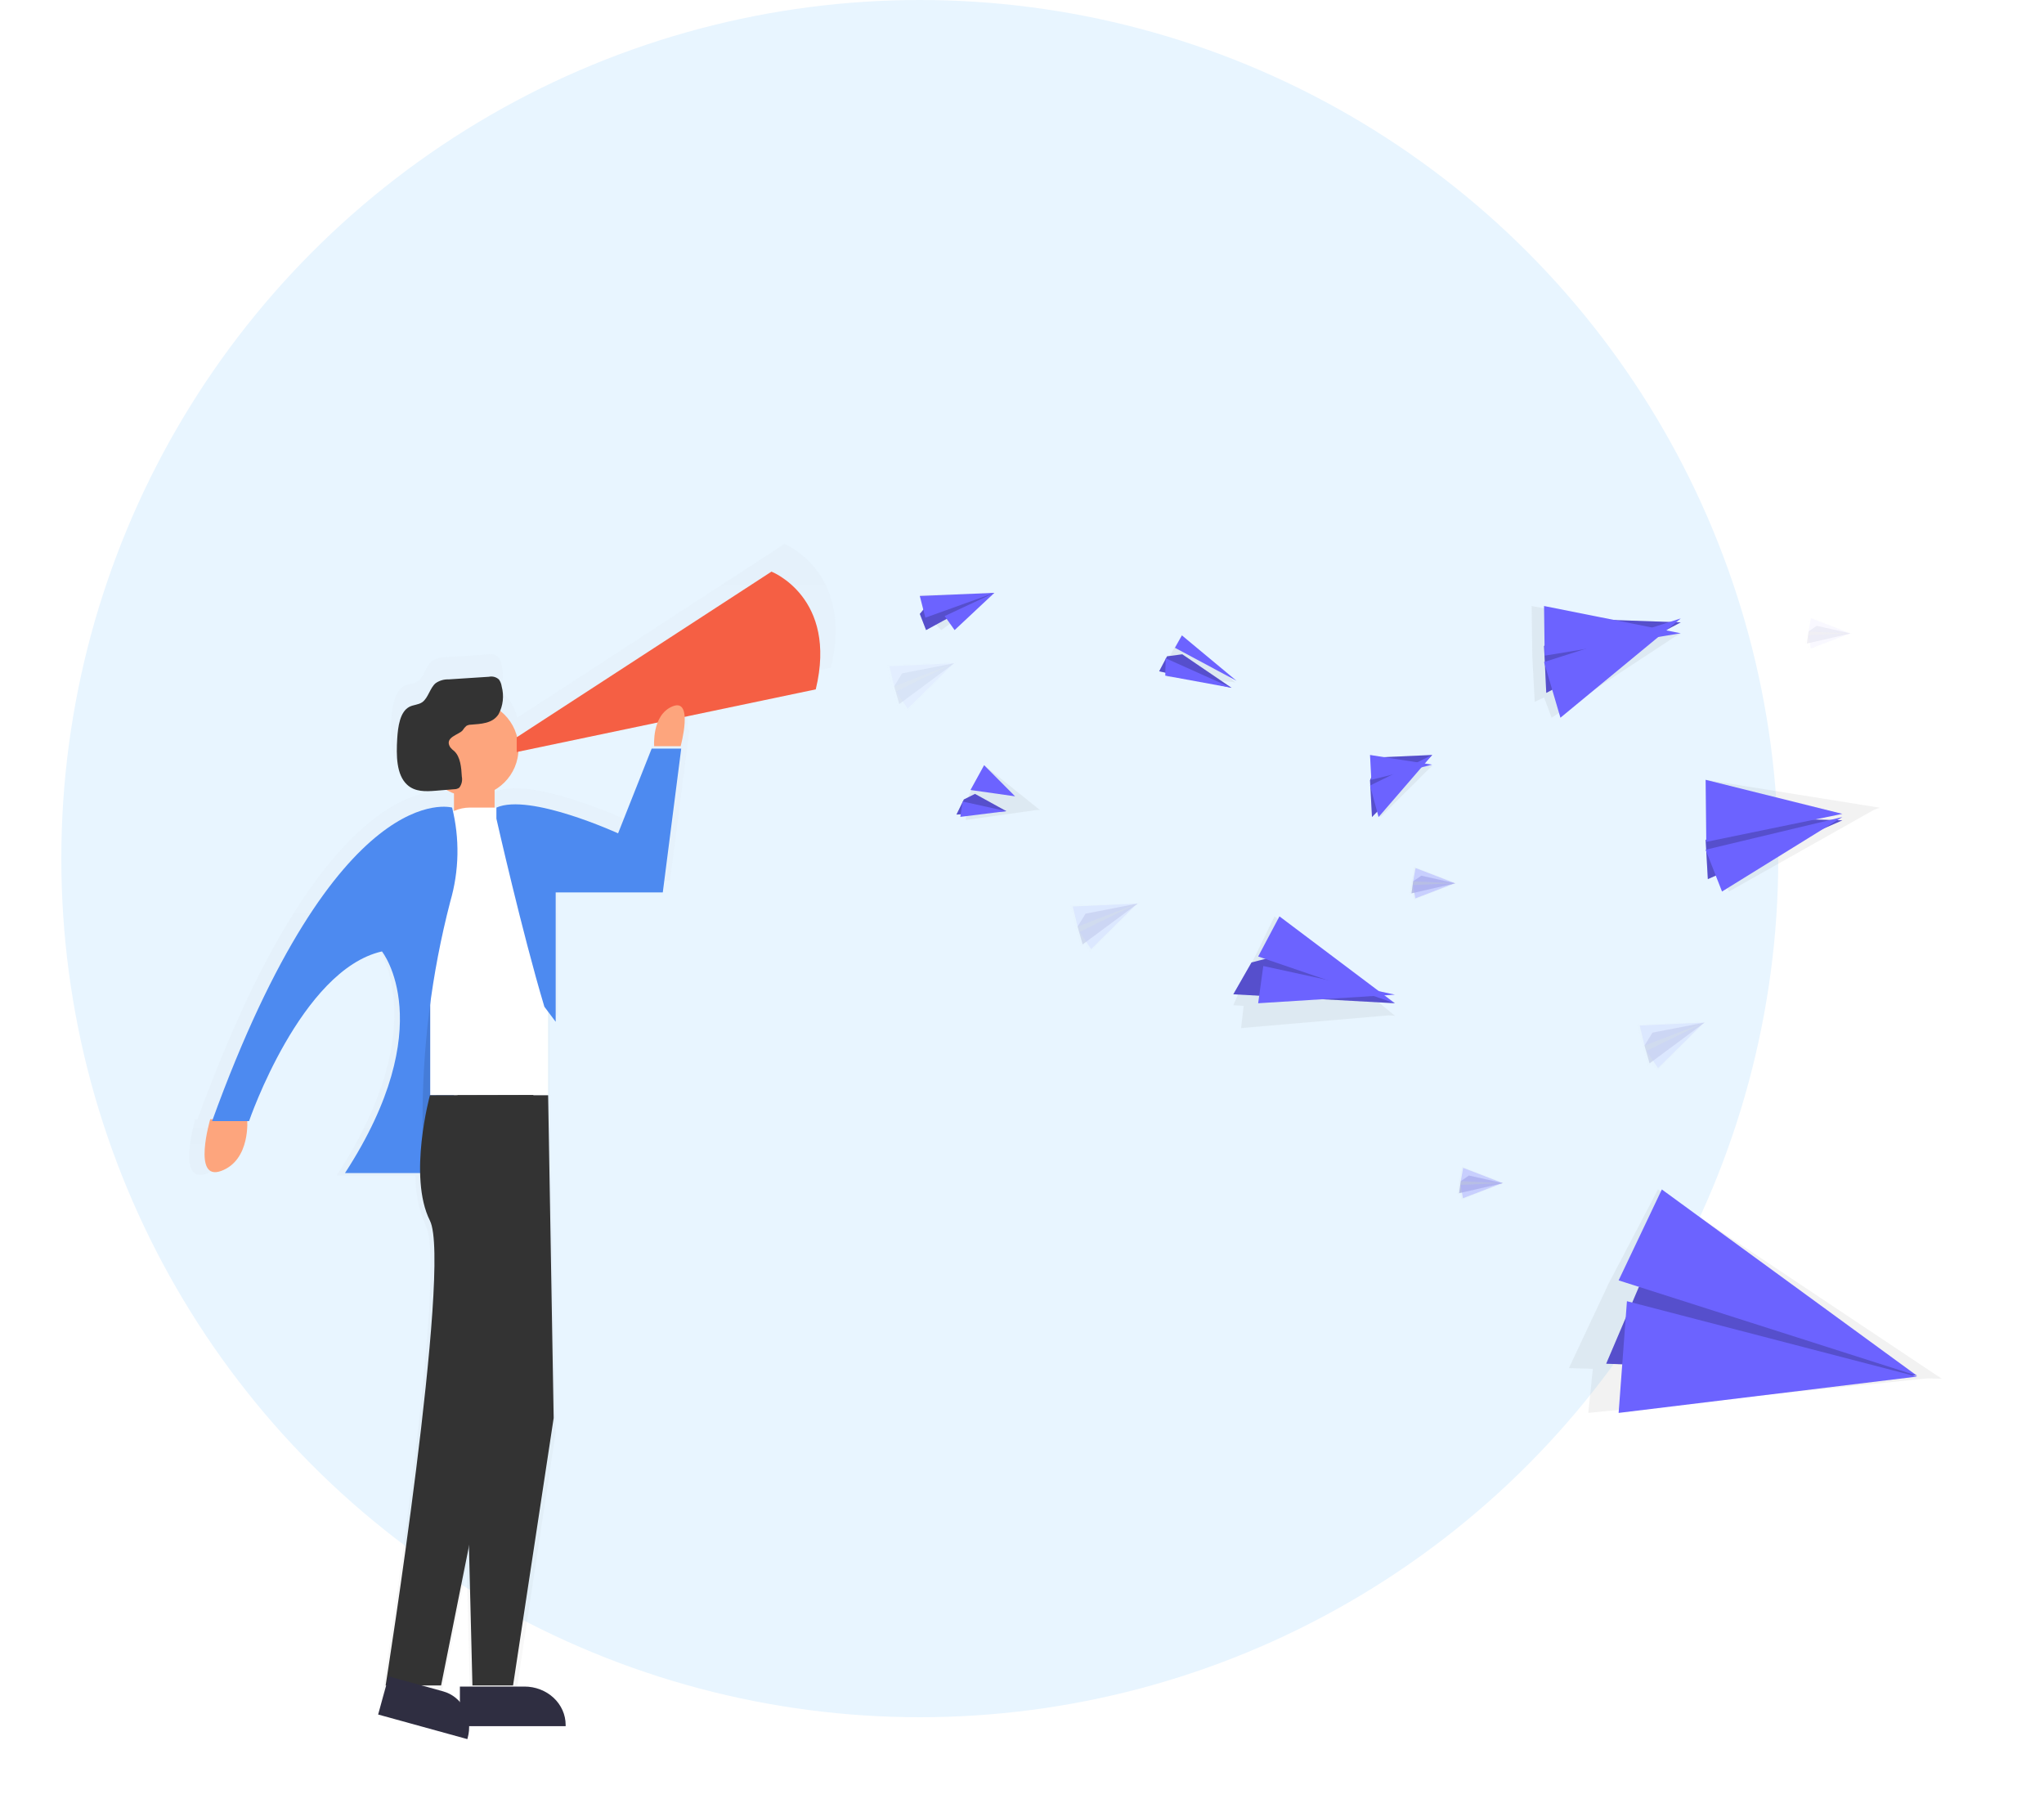 <svg width="200" height="176" viewBox="0 0 200 176" fill="none" xmlns="http://www.w3.org/2000/svg">
<circle cx="90" cy="84" r="84" fill="#E8F5FF"/>
<g opacity="0.5">
<path opacity="0.5" d="M76.755 53.215L50.62 70.22C50.364 69.168 49.768 68.23 48.924 67.551C49.231 66.731 49.28 65.838 49.067 64.99C49.028 64.746 48.932 64.514 48.789 64.312C48.654 64.186 48.49 64.094 48.312 64.044C48.133 63.995 47.946 63.989 47.764 64.028L43.613 64.299C43.13 64.276 42.653 64.414 42.257 64.692C41.673 65.18 41.497 66.203 40.9 66.636C40.5 66.921 39.991 66.894 39.544 67.117C38.587 67.625 38.377 69.15 38.302 70.39C38.2 72.084 38.207 74.075 39.313 75.132C40.12 75.884 41.239 75.81 42.257 75.756L43.281 75.674C43.54 75.828 43.812 75.957 44.095 76.061V77.504H43.905C43.905 77.504 32.191 74.116 19.324 109.51H19.1C19.1 109.51 17.201 115.946 20.239 114.815C22.885 113.825 22.953 110.526 22.905 109.699H23.081C23.081 109.699 28.392 94.171 36.735 92.274C36.735 92.274 42.806 99.848 32.944 114.998H40.663C40.638 116.692 40.981 118.373 41.667 119.923C43.939 124.469 37.115 167.648 37.115 167.648H42.806L45.669 153.338L46.028 167.648H50.2L54.371 140.134L53.801 106.989V98.405L54.561 99.415V86.156H65.556L67.455 71.386H67.259C67.305 70.354 67.262 69.32 67.13 68.296L81.306 65.322C83.538 55.857 76.755 53.215 76.755 53.215ZM64.342 71.616L61.018 80.105C61.018 80.105 51.916 75.939 48.504 77.456H48.314V75.654C49.012 75.251 49.6 74.684 50.027 74.001C50.454 73.318 50.706 72.541 50.763 71.738L64.43 68.872C64.253 69.774 64.221 70.698 64.335 71.609L64.342 71.616Z" fill="url(#paint0_linear)"/>
</g>
<path d="M20.572 109.495C20.572 109.495 18.767 115.627 21.657 114.55C24.546 113.472 24.187 109.495 24.187 109.495H20.572Z" fill="#FDA57D"/>
<path d="M48.396 76.656H44.422V80.268H48.396V76.656Z" fill="#FDA57D"/>
<path d="M44.414 96.507H41.165V112.748H44.414V96.507Z" fill="#4D8AF0"/>
<path opacity="0.1" d="M44.414 96.507H41.165V112.748H44.414V96.507Z" fill="black"/>
<path d="M45.968 79.007H49.726C50.76 79.007 51.752 79.418 52.483 80.148C53.215 80.879 53.626 81.87 53.626 82.903V107.151H42.095V82.903C42.095 81.874 42.502 80.888 43.228 80.158C43.953 79.428 44.938 79.014 45.968 79.007Z" fill="white"/>
<path d="M46.042 77.916C48.634 77.916 50.736 75.817 50.736 73.228C50.736 70.639 48.634 68.54 46.042 68.54C43.45 68.54 41.348 70.639 41.348 73.228C41.348 75.817 43.45 77.916 46.042 77.916Z" fill="#FDA57D"/>
<path d="M44.237 79.007C44.237 79.007 33.039 75.762 20.755 109.678H24.37C24.37 109.678 29.43 94.881 37.373 93.079C37.373 93.079 43.152 100.295 33.758 114.76H41.348V109.922C41.304 102.59 42.216 95.284 44.061 88.188C44.931 85.197 44.992 82.029 44.237 79.007V79.007Z" fill="#4D8AF0"/>
<path d="M48.572 79.008V80.092C48.572 80.092 51.102 91.277 53.266 98.493L54.372 99.963V87.307H64.852L66.656 73.235H63.766L60.477 81.528C60.477 81.528 51.821 77.558 48.572 79.008Z" fill="#4D8AF0"/>
<path d="M42.068 107.151C42.068 107.151 39.897 115.092 42.068 119.421C44.238 123.751 37.733 164.89 37.733 164.89H43.16L50.926 126.095L52.188 107.124L42.068 107.151Z" fill="#333333"/>
<path d="M53.633 107.151L54.175 138.724L50.201 164.89H46.226L44.781 107.151H53.633Z" fill="#333333"/>
<path d="M45.276 71.439C45.372 71.283 45.491 71.141 45.629 71.019C45.764 70.939 45.919 70.897 46.076 70.897C47.06 70.816 48.193 70.796 48.789 69.867C49.228 69.034 49.335 68.066 49.088 67.157C49.056 66.913 48.965 66.681 48.823 66.48C48.695 66.359 48.538 66.271 48.368 66.224C48.198 66.177 48.019 66.172 47.847 66.209L43.892 66.466C43.44 66.449 42.995 66.58 42.624 66.839C42.068 67.306 41.905 68.275 41.321 68.695C40.935 68.966 40.453 68.939 40.046 69.156C39.137 69.637 38.941 71.073 38.866 72.272C38.771 73.885 38.771 75.782 39.829 76.764C40.596 77.483 41.661 77.442 42.63 77.361L44.435 77.212C44.617 77.216 44.795 77.162 44.944 77.056C45.058 76.903 45.138 76.729 45.181 76.543C45.223 76.358 45.225 76.165 45.188 75.978C45.14 75.071 45.045 74.041 44.448 73.485C44.306 73.378 44.176 73.256 44.062 73.119C43.417 72.117 44.937 71.886 45.276 71.439Z" fill="#333333"/>
<path d="M75.487 55.924C75.487 55.924 81.991 58.451 79.821 67.442L50.559 73.573V72.13L75.487 55.924Z" fill="#F55F44"/>
<path d="M45 168.875L55.347 168.874V168.752C55.347 168.26 55.243 167.772 55.041 167.316C54.838 166.861 54.542 166.447 54.168 166.099C53.794 165.751 53.35 165.474 52.861 165.286C52.372 165.097 51.849 165 51.32 165H51.32L45 165L45 168.875Z" fill="#2F2E41"/>
<path d="M37 167.735L45.728 170.141L45.761 170.024C45.892 169.549 45.933 169.054 45.884 168.568C45.834 168.082 45.694 167.614 45.471 167.191C45.248 166.769 44.947 166.399 44.585 166.103C44.223 165.808 43.807 165.593 43.361 165.47L43.361 165.47L38.03 164L37 167.735Z" fill="#2F2E41"/>
<path d="M66.601 73C66.601 73 67.894 68.266 65.823 69.098C63.753 69.93 64.01 73 64.01 73L66.601 73Z" fill="#FDA57D"/>
<path d="M97.063 58.133L97.297 58.011L97.236 58.013L97.252 58L97.218 58.013L90 58.221L90.554 59.838L91.131 61.259L91.528 61.051L92.087 61.643L97.063 58.133Z" fill="url(#paint1_linear)"/>
<path d="M90 60.059L90.614 61.643L97.297 58L90.966 58.903L90 60.059Z" fill="#6C63FF"/>
<path opacity="0.2" d="M90 60.059L90.614 61.643L97.297 58L90.966 58.903L90 60.059Z" fill="black"/>
<path d="M90 58.306L97.297 58L90.543 60.429L90 58.306Z" fill="#6C63FF"/>
<path d="M93.406 61.643L97.297 58L92.432 60.271L93.406 61.643Z" fill="#6C63FF"/>
<g opacity="0.2">
<path opacity="0.2" d="M93.358 64.951L93.576 64.786L93.519 64.788L93.536 64.774L93.502 64.791L86.766 65.066L87.283 67.221L87.82 69.118L88.191 68.841L88.714 69.63L93.358 64.951Z" fill="url(#paint2_linear)"/>
<path opacity="0.2" d="M87.495 67.142L87.989 68.876L93.368 64.888L88.273 65.876L87.495 67.142Z" fill="#6C63FF"/>
<path opacity="0.2" d="M87.495 67.142L87.989 68.876L93.368 64.888L88.273 65.876L87.495 67.142Z" fill="black"/>
<path opacity="0.2" d="M87.023 65.171L93.369 64.888L87.496 67.142L87.023 65.171Z" fill="#6C63FF"/>
<path opacity="0.2" d="M88.818 69.343L93.331 64.876L87.689 67.659L88.818 69.343Z" fill="#6C63FF"/>
</g>
<g opacity="0.3">
<path opacity="0.3" d="M111.306 88.463L111.522 88.3L111.465 88.303L111.482 88.286L111.448 88.303L104.712 88.58L105.23 90.735L105.768 92.632L106.137 92.353L106.66 93.144L111.306 88.463Z" fill="url(#paint3_linear)"/>
<path opacity="0.3" d="M105.441 90.654L105.935 92.39L111.317 88.4L106.219 89.388L105.441 90.654Z" fill="#6C63FF"/>
<path opacity="0.2" d="M105.441 90.654L105.935 92.39L111.317 88.4L106.219 89.388L105.441 90.654Z" fill="black"/>
<path opacity="0.3" d="M104.969 88.683L111.317 88.4L105.441 90.654L104.969 88.683Z" fill="#6C63FF"/>
<path opacity="0.3" d="M106.764 92.854L111.277 88.389L105.635 91.171L106.764 92.854Z" fill="#6C63FF"/>
</g>
<g opacity="0.3">
<path opacity="0.3" d="M166.775 100.105L166.993 99.94L166.936 99.942L166.953 99.927L166.919 99.942L160.183 100.219L160.7 102.375L161.237 104.271L161.608 103.994L162.129 104.784L166.775 100.105Z" fill="url(#paint4_linear)"/>
<path opacity="0.3" d="M160.913 102.296L161.407 104.03L166.786 100.04L161.691 101.028L160.913 102.296Z" fill="#6C63FF"/>
<path opacity="0.2" d="M160.913 102.296L161.407 104.03L166.786 100.04L161.691 101.028L160.913 102.296Z" fill="black"/>
<path opacity="0.3" d="M160.44 100.325L166.786 100.04L160.913 102.296L160.44 100.325Z" fill="#6C63FF"/>
<path opacity="0.3" d="M162.235 104.496L166.748 100.029L161.105 102.811L162.235 104.496Z" fill="#6C63FF"/>
</g>
<g opacity="0.5">
<path opacity="0.5" d="M147.023 115.784L147.197 115.744L147.163 115.729L147.176 115.725H147.151L143.043 114.125L142.784 115.551L142.609 116.828L142.903 116.758L143.009 117.37L147.023 115.784Z" fill="url(#paint5_linear)"/>
<path opacity="0.5" d="M142.933 115.56L142.774 116.728L147.047 115.75L143.732 115.005L142.933 115.56Z" fill="#6C63FF"/>
<path opacity="0.2" d="M142.933 115.56L142.774 116.728L147.047 115.75L143.732 115.005L142.933 115.56Z" fill="black"/>
<path opacity="0.5" d="M143.168 114.254L147.047 115.751L142.933 115.56L143.168 114.254Z" fill="#6C63FF"/>
<path opacity="0.5" d="M143.147 117.224L147.026 115.731L142.914 115.92L143.147 117.224Z" fill="#6C63FF"/>
</g>
<g opacity="0.5">
<path opacity="0.5" d="M142.363 86.452L142.537 86.41L142.501 86.397L142.516 86.391L142.49 86.393L138.381 84.79L138.124 86.217L137.948 87.496L138.243 87.426L138.349 88.035L142.363 86.452Z" fill="url(#paint6_linear)"/>
<path opacity="0.5" d="M138.273 86.225L138.112 87.394L142.387 86.416L139.072 85.671L138.273 86.225Z" fill="#6C63FF"/>
<path opacity="0.2" d="M138.273 86.225L138.112 87.394L142.387 86.416L139.072 85.671L138.273 86.225Z" fill="black"/>
<path opacity="0.5" d="M138.508 84.922L142.386 86.416L138.272 86.226L138.508 84.922Z" fill="#6C63FF"/>
<path opacity="0.5" d="M138.487 87.891L142.365 86.399L138.251 86.585L138.487 87.891Z" fill="#6C63FF"/>
</g>
<g opacity="0.2">
<path opacity="0.2" d="M181.052 62.006L181.226 61.966L181.192 61.953L181.205 61.947L181.18 61.949L177.07 60.346L176.813 61.773L176.637 63.052L176.932 62.982L177.038 63.592L181.052 62.006Z" fill="url(#paint7_linear)"/>
<path opacity="0.2" d="M176.962 61.782L176.801 62.95L181.076 61.972L177.761 61.227L176.962 61.782Z" fill="#6C63FF"/>
<path opacity="0.2" d="M176.962 61.782L176.801 62.95L181.076 61.972L177.761 61.227L176.962 61.782Z" fill="black"/>
<path opacity="0.2" d="M177.197 60.476L181.076 61.973L176.962 61.782L177.197 60.476Z" fill="#6C63FF"/>
<path opacity="0.2" d="M177.176 63.448L181.055 61.953L176.943 62.142L177.176 63.448Z" fill="#6C63FF"/>
</g>
<path d="M120.602 66.719L120.866 66.774L120.823 66.734L120.845 66.737L120.81 66.723L115.646 62.161L114.667 63.8L113.866 65.301L114.317 65.394L114.204 66.229L120.602 66.719Z" fill="url(#paint8_linear)"/>
<path d="M114.192 64.21L113.42 65.674L120.501 67.29L115.684 64.012L114.192 64.21Z" fill="#6C63FF"/>
<path opacity="0.2" d="M114.192 64.21L113.42 65.674L120.501 67.29L115.684 64.012L114.192 64.21Z" fill="black"/>
<path d="M115.646 62.161L120.988 66.602L114.965 63.375L115.646 62.161Z" fill="#6C63FF"/>
<path d="M114.02 66.099L120.501 67.29L114.057 64.401L114.02 66.099Z" fill="#6C63FF"/>
<path d="M135.888 99.333L136.486 99.372L136.387 99.29L136.438 99.286L136.356 99.265L124.709 89.649L122.49 94.206L120.676 98.344L121.692 98.408L121.435 100.579L135.888 99.333Z" fill="url(#paint9_linear)"/>
<path d="M122.457 94.16L120.676 97.273L136.486 98.15L125.807 93.292L122.457 94.16Z" fill="#6C63FF"/>
<path opacity="0.2" d="M122.457 94.16L120.676 97.273L136.486 98.15L125.807 93.292L122.457 94.16Z" fill="black"/>
<path d="M125.191 89.649L136.487 98.15L123.108 93.577L125.191 89.649Z" fill="#6C63FF"/>
<path d="M123.108 98.15L136.487 97.31L123.609 94.507L123.108 98.15Z" fill="#6C63FF"/>
<path d="M188.618 134.848L190 134.889L189.766 134.733L189.879 134.721L189.692 134.684L162.225 116.367L157.417 125.537L153.514 133.846L155.855 133.913L155.41 138.228L188.618 134.848Z" fill="url(#paint10_linear)"/>
<path d="M160.357 125.914L157.162 133.414L187.568 134.585L166.72 123.654L160.357 125.914Z" fill="#6C63FF"/>
<path opacity="0.2" d="M160.357 125.914L157.162 133.414L187.568 134.585L166.72 123.654L160.357 125.914Z" fill="black"/>
<path d="M162.607 116.367L187.568 134.585L158.378 125.262L162.607 116.367Z" fill="#6C63FF"/>
<path d="M158.378 138.228L187.568 134.676L159.192 127.298L158.378 138.228Z" fill="#6C63FF"/>
<path d="M163.919 62.268L164.459 62.015L164.336 61.992L164.379 61.965L164.298 61.986L149.865 59.287L149.933 64.251L150.169 68.66L151.086 68.233L151.82 70.217L163.919 62.268Z" fill="url(#paint11_linear)"/>
<path d="M151.081 63.211L151.298 67.788L164.459 60.887L153.31 60.502L151.081 63.211Z" fill="#6C63FF"/>
<path opacity="0.2" d="M151.081 63.211L151.298 67.788L164.459 60.887L153.31 60.502L151.081 63.211Z" fill="black"/>
<path d="M151.081 59.287L164.459 61.953L151.142 64.145L151.081 59.287Z" fill="#6C63FF"/>
<path d="M152.684 70.217L164.459 60.502L151.081 64.769L152.684 70.217Z" fill="#6C63FF"/>
<path d="M183.286 79.27L183.919 79.019L183.775 78.997L183.822 78.968L183.731 78.988L166.892 76.29L166.972 81.254L167.247 85.663L168.317 85.238L169.173 87.22L183.286 79.27Z" fill="url(#paint12_linear)"/>
<path d="M166.892 82.191L167.107 86.005L180.27 80.255L169.12 79.933L166.892 82.191Z" fill="#6C63FF"/>
<path opacity="0.2" d="M166.892 82.191L167.107 86.005L180.27 80.255L169.12 79.933L166.892 82.191Z" fill="black"/>
<path d="M166.892 76.29L180.27 79.622L166.955 82.362L166.892 76.29Z" fill="#6C63FF"/>
<path d="M168.495 87.22L180.27 79.933L166.892 83.132L168.495 87.22Z" fill="#6C63FF"/>
<path d="M101.463 79.24L101.751 79.244L101.704 79.207L101.726 79.204L101.688 79.195L96.295 74.86L95.132 77.118L94.169 79.162L94.656 79.167L94.485 80.223L101.463 79.24Z" fill="url(#paint13_linear)"/>
<path d="M94.309 78.214L93.585 79.692L98.463 79.356L95.4 77.669L94.309 78.214Z" fill="#6C63FF"/>
<path opacity="0.2" d="M94.309 78.214L93.585 79.692L98.463 79.356L95.4 77.669L94.309 78.214Z" fill="black"/>
<path d="M96.295 74.86L99.323 77.906L94.96 77.287L96.295 74.86Z" fill="#6C63FF"/>
<path d="M93.965 79.916L98.463 79.356L94.19 78.415L93.965 79.916Z" fill="#6C63FF"/>
<path d="M139.918 75.118L140.135 74.961L140.086 74.95L140.101 74.934L140.068 74.947L134.054 73.861L134.184 76.644L134.373 79.11L134.742 78.844L135.086 79.933L139.918 75.118Z" fill="url(#paint14_linear)"/>
<path d="M134.054 76.334L134.244 79.933L140.135 73.861L135.021 74.09L134.054 76.334Z" fill="#6C63FF"/>
<path opacity="0.2" d="M134.054 76.334L134.244 79.933L140.135 73.861L135.021 74.09L134.054 76.334Z" fill="black"/>
<path d="M134.054 73.861L140.135 74.809L134.183 76.29L134.054 73.861Z" fill="#6C63FF"/>
<path d="M134.89 79.933L140.135 73.861L134.054 76.851L134.89 79.933Z" fill="#6C63FF"/>
<defs>
<linearGradient id="paint0_linear" x1="50.139" y1="167.593" x2="50.139" y2="53.201" gradientUnits="userSpaceOnUse">
<stop stop-color="#808080" stop-opacity="0.25"/>
<stop offset="0.54" stop-color="#808080" stop-opacity="0.12"/>
<stop offset="1" stop-color="#808080" stop-opacity="0.1"/>
</linearGradient>
<linearGradient id="paint1_linear" x1="5225.73" y1="1056.01" x2="5211.61" y2="971.832" gradientUnits="userSpaceOnUse">
<stop stop-color="#808080" stop-opacity="0.25"/>
<stop offset="0.54" stop-color="#808080" stop-opacity="0.12"/>
<stop offset="1" stop-color="#808080" stop-opacity="0.1"/>
</linearGradient>
<linearGradient id="paint2_linear" x1="5034.39" y1="1568.33" x2="5008.25" y2="1459.18" gradientUnits="userSpaceOnUse">
<stop stop-color="#808080" stop-opacity="0.25"/>
<stop offset="0.54" stop-color="#808080" stop-opacity="0.12"/>
<stop offset="1" stop-color="#808080" stop-opacity="0.1"/>
</linearGradient>
<linearGradient id="paint3_linear" x1="5576.34" y1="2102.14" x2="5550.21" y2="1992.98" gradientUnits="userSpaceOnUse">
<stop stop-color="#808080" stop-opacity="0.25"/>
<stop offset="0.54" stop-color="#808080" stop-opacity="0.12"/>
<stop offset="1" stop-color="#808080" stop-opacity="0.1"/>
</linearGradient>
<linearGradient id="paint4_linear" x1="7362.99" y1="2256.46" x2="7336.87" y2="2147.35" gradientUnits="userSpaceOnUse">
<stop stop-color="#808080" stop-opacity="0.25"/>
<stop offset="0.54" stop-color="#808080" stop-opacity="0.12"/>
<stop offset="1" stop-color="#808080" stop-opacity="0.1"/>
</linearGradient>
<linearGradient id="paint5_linear" x1="3999" y1="3073.69" x2="4007.68" y2="3025.39" gradientUnits="userSpaceOnUse">
<stop stop-color="#808080" stop-opacity="0.25"/>
<stop offset="0.54" stop-color="#808080" stop-opacity="0.12"/>
<stop offset="1" stop-color="#808080" stop-opacity="0.1"/>
</linearGradient>
<linearGradient id="paint6_linear" x1="3867.25" y1="2583.35" x2="3875.93" y2="2535.08" gradientUnits="userSpaceOnUse">
<stop stop-color="#808080" stop-opacity="0.25"/>
<stop offset="0.54" stop-color="#808080" stop-opacity="0.12"/>
<stop offset="1" stop-color="#808080" stop-opacity="0.1"/>
</linearGradient>
<linearGradient id="paint7_linear" x1="4712.69" y1="2229.14" x2="4721.37" y2="2180.84" gradientUnits="userSpaceOnUse">
<stop stop-color="#808080" stop-opacity="0.25"/>
<stop offset="0.54" stop-color="#808080" stop-opacity="0.12"/>
<stop offset="1" stop-color="#808080" stop-opacity="0.1"/>
</linearGradient>
<linearGradient id="paint8_linear" x1="3583.69" y1="4890.51" x2="3634.75" y2="4809.19" gradientUnits="userSpaceOnUse">
<stop stop-color="#808080" stop-opacity="0.25"/>
<stop offset="0.54" stop-color="#808080" stop-opacity="0.12"/>
<stop offset="1" stop-color="#808080" stop-opacity="0.1"/>
</linearGradient>
<linearGradient id="paint9_linear" x1="8138.04" y1="13403.5" x2="8408.34" y2="12899.6" gradientUnits="userSpaceOnUse">
<stop stop-color="#808080" stop-opacity="0.25"/>
<stop offset="0.54" stop-color="#808080" stop-opacity="0.12"/>
<stop offset="1" stop-color="#808080" stop-opacity="0.1"/>
</linearGradient>
<linearGradient id="paint10_linear" x1="23525.7" y1="32824.2" x2="24495.8" y2="30575.2" gradientUnits="userSpaceOnUse">
<stop stop-color="#808080" stop-opacity="0.25"/>
<stop offset="0.54" stop-color="#808080" stop-opacity="0.12"/>
<stop offset="1" stop-color="#808080" stop-opacity="0.1"/>
</linearGradient>
<linearGradient id="paint11_linear" x1="14524.9" y1="6129.19" x2="14518.9" y2="5551.42" gradientUnits="userSpaceOnUse">
<stop stop-color="#808080" stop-opacity="0.25"/>
<stop offset="0.54" stop-color="#808080" stop-opacity="0.12"/>
<stop offset="1" stop-color="#808080" stop-opacity="0.1"/>
</linearGradient>
<linearGradient id="paint12_linear" x1="18220.3" y1="7024.01" x2="18215.2" y2="6446.22" gradientUnits="userSpaceOnUse">
<stop stop-color="#808080" stop-opacity="0.25"/>
<stop offset="0.54" stop-color="#808080" stop-opacity="0.12"/>
<stop offset="1" stop-color="#808080" stop-opacity="0.1"/>
</linearGradient>
<linearGradient id="paint13_linear" x1="2834.55" y1="5123.08" x2="2891.35" y2="5008.52" gradientUnits="userSpaceOnUse">
<stop stop-color="#808080" stop-opacity="0.25"/>
<stop offset="0.54" stop-color="#808080" stop-opacity="0.12"/>
<stop offset="1" stop-color="#808080" stop-opacity="0.1"/>
</linearGradient>
<linearGradient id="paint14_linear" x1="5616.97" y1="3192.92" x2="5604.2" y2="3053.52" gradientUnits="userSpaceOnUse">
<stop stop-color="#808080" stop-opacity="0.25"/>
<stop offset="0.54" stop-color="#808080" stop-opacity="0.12"/>
<stop offset="1" stop-color="#808080" stop-opacity="0.1"/>
</linearGradient>
</defs>
</svg>
